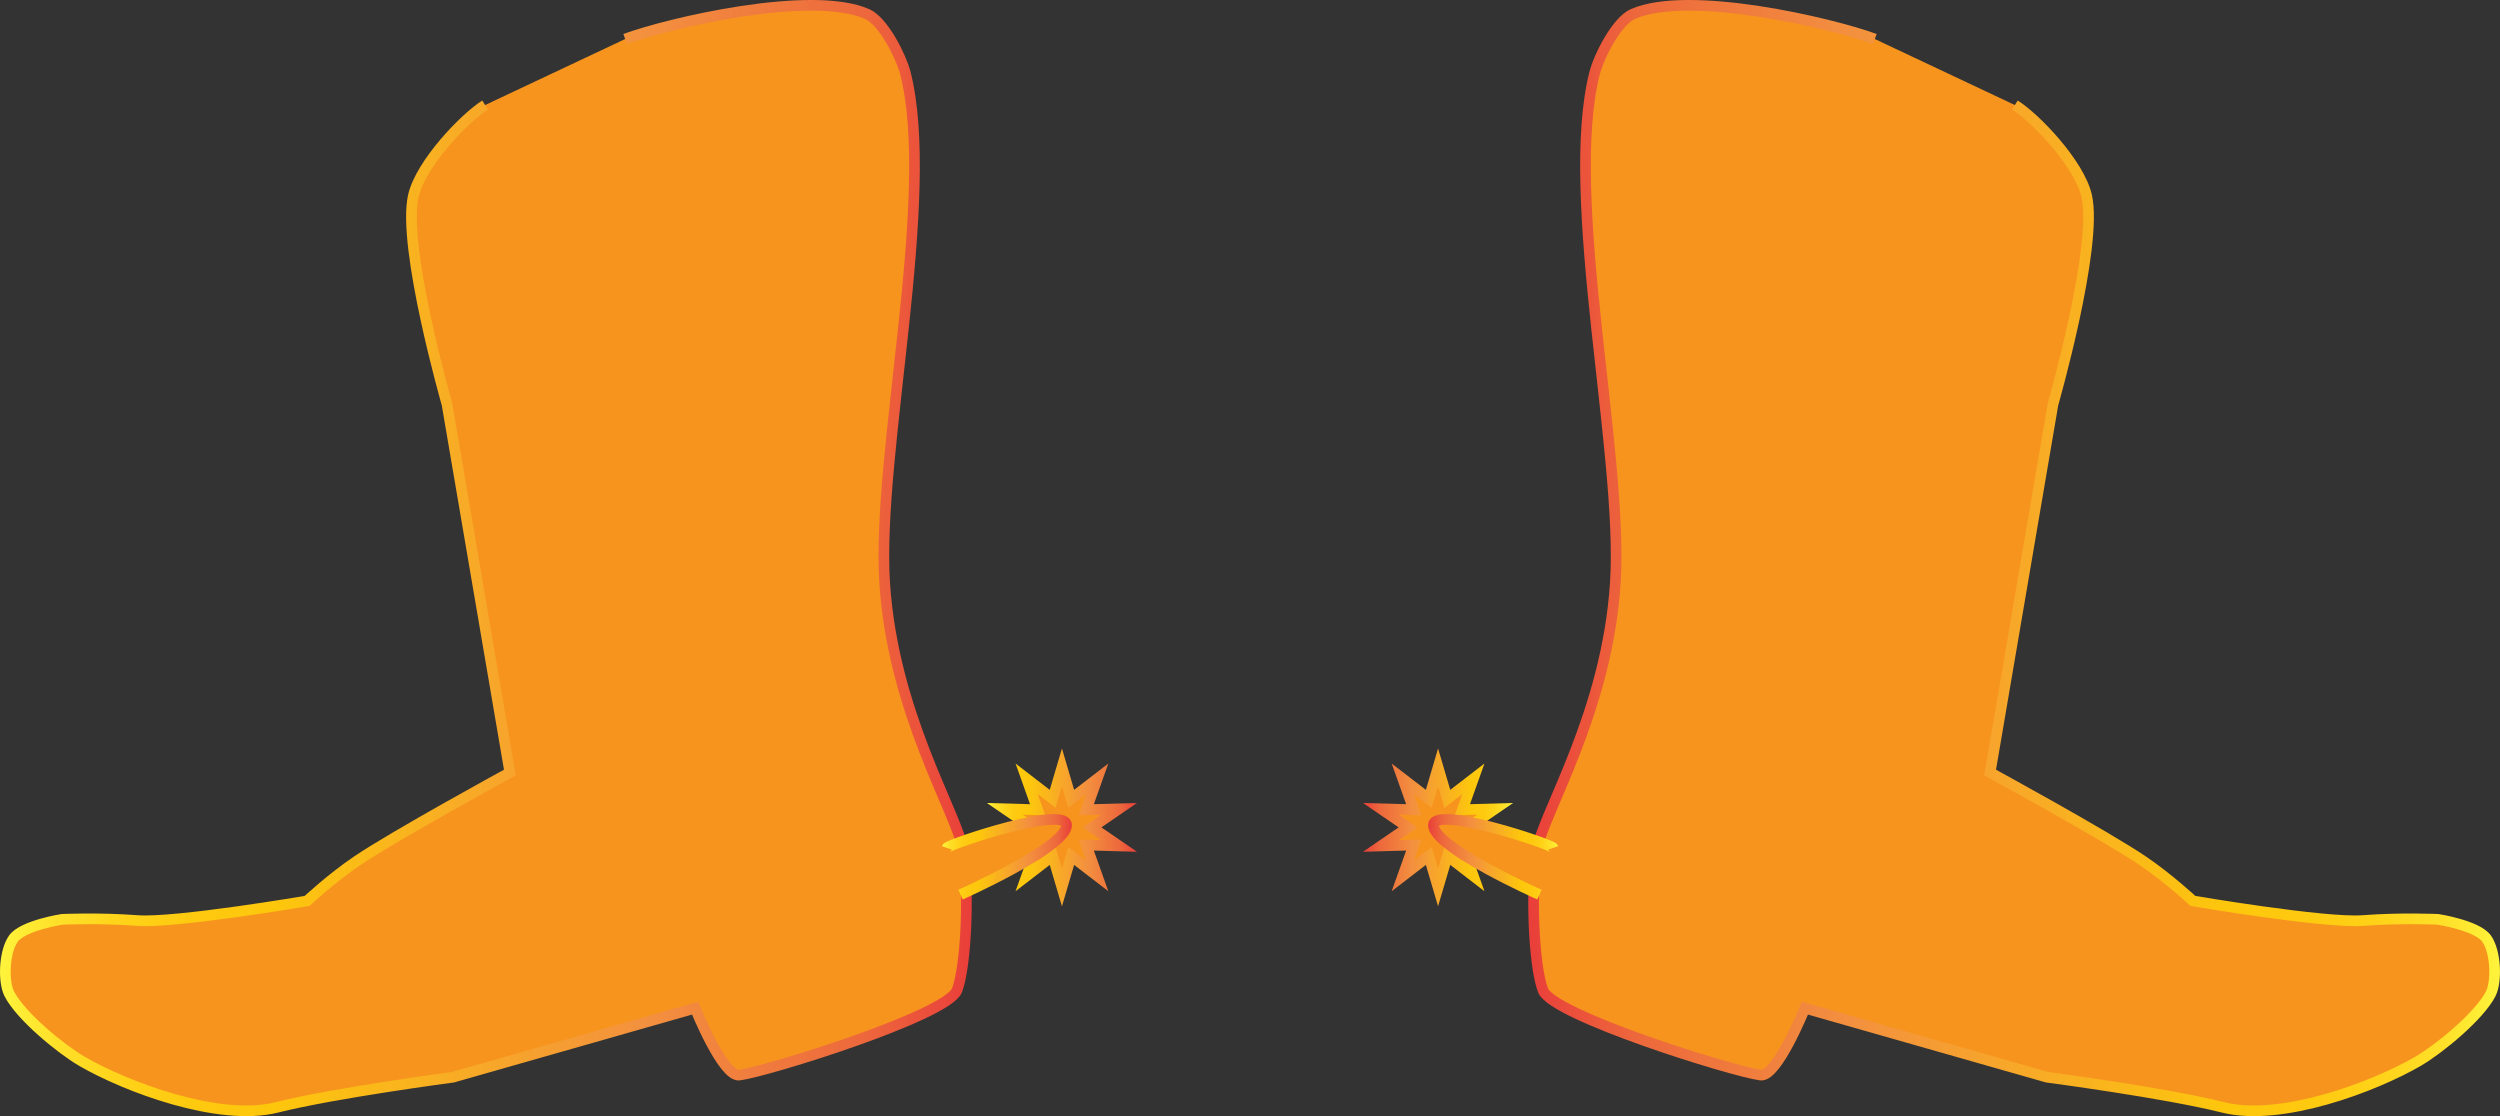 <?xml version="1.0" encoding="utf-8"?>
<!-- Generator: Adobe Illustrator 16.0.4, SVG Export Plug-In . SVG Version: 6.00 Build 0)  -->
<!DOCTYPE svg PUBLIC "-//W3C//DTD SVG 1.1//EN" "http://www.w3.org/Graphics/SVG/1.1/DTD/svg11.dtd">
<svg version="1.1" id="Layer_1" xmlns="http://www.w3.org/2000/svg" xmlns:xlink="http://www.w3.org/1999/xlink" x="0px" y="0px"
	 width="234.333px" height="104.62px" viewBox="0 0 234.333 104.62" enable-background="new 0 0 234.333 104.62"
	 xml:space="preserve">
<rect x="0" y="0" width="234.333" height="104.62" fill="#333333" stroke="none"/>
<g>
	<g>
		<linearGradient id="SVGID_1_" gradientUnits="userSpaceOnUse" x1="4.882812e-04" y1="52.31" x2="91.085" y2="52.31">
			<stop  offset="0" style="stop-color:#FFF33B"/>
			<stop  offset="0.059" style="stop-color:#FFE029"/>
			<stop  offset="0.13" style="stop-color:#FFD218"/>
			<stop  offset="0.203" style="stop-color:#FEC90F"/>
			<stop  offset="0.281" style="stop-color:#FDC70C"/>
			<stop  offset="0.668" style="stop-color:#F3903F"/>
			<stop  offset="0.888" style="stop-color:#ED683C"/>
			<stop  offset="1" style="stop-color:#E93E3A"/>
		</linearGradient>
		<path fill="#F7941E" stroke="url(#SVGID_1_)" stroke-miterlimit="10" d="M58.601,3.657C62.66,2.16,76.063-0.99,81.286,1.32
			c1.505,0.667,3.17,3.937,3.577,5.532c2.942,11.57-2.704,35.563-1.945,47.718c0.759,12.156,6.769,21.66,7.351,25.07
			c0.582,3.412,0.342,10.844-0.572,13.193c-0.916,2.35-17.72,7.588-20.391,7.938c-1.546,0.203-4.151-6.273-4.151-6.273
			l-22.702,6.475c0,0-11.037,1.453-16.506,2.826c-5.471,1.373-14.232-1.969-18.291-4.336c-2-1.168-5.726-4.242-6.78-6.301
			c-0.592-1.158-0.495-3.947,0.38-5.182c0.875-1.236,4.57-1.807,4.57-1.807s3.483-0.158,7.039,0.113
			c3.557,0.27,15.921-1.84,15.921-1.84s2.261-2.111,4.67-3.744c3.567-2.416,14.336-8.289,14.336-8.289l-5.896-34.534
			c0,0-4.224-14.729-3.158-19.498c0.683-3.054,4.859-7.371,6.733-8.535"/>
		<linearGradient id="SVGID_2_" gradientUnits="userSpaceOnUse" x1="92.502" y1="77.551" x2="106.575" y2="77.551">
			<stop  offset="0" style="stop-color:#FFF33B"/>
			<stop  offset="0.059" style="stop-color:#FFE029"/>
			<stop  offset="0.13" style="stop-color:#FFD218"/>
			<stop  offset="0.203" style="stop-color:#FEC90F"/>
			<stop  offset="0.281" style="stop-color:#FDC70C"/>
			<stop  offset="0.668" style="stop-color:#F3903F"/>
			<stop  offset="0.888" style="stop-color:#ED683C"/>
			<stop  offset="1" style="stop-color:#E93E3A"/>
		</linearGradient>
		<polygon fill="#F7941E" stroke="url(#SVGID_2_)" stroke-miterlimit="10" points="99.539,71.924 100.408,74.877 102.847,72.999 
			101.815,75.899 104.892,75.813 102.354,77.553 104.892,79.292 101.815,79.206 102.847,82.106 100.408,80.229 99.539,83.18 
			98.669,80.229 96.231,82.106 97.263,79.206 94.187,79.292 96.726,77.553 94.187,75.813 97.263,75.899 96.231,72.999 
			98.669,74.877 		"/>
		<linearGradient id="SVGID_3_" gradientUnits="userSpaceOnUse" x1="88.279" y1="80.308" x2="100.473" y2="80.308">
			<stop  offset="0" style="stop-color:#FFF33B"/>
			<stop  offset="0.059" style="stop-color:#FFE029"/>
			<stop  offset="0.13" style="stop-color:#FFD218"/>
			<stop  offset="0.203" style="stop-color:#FEC90F"/>
			<stop  offset="0.281" style="stop-color:#FDC70C"/>
			<stop  offset="0.668" style="stop-color:#F3903F"/>
			<stop  offset="0.888" style="stop-color:#ED683C"/>
			<stop  offset="1" style="stop-color:#E93E3A"/>
		</linearGradient>
		<path fill="#F7941E" stroke="url(#SVGID_3_)" stroke-miterlimit="10" d="M90.035,83.856c0,0,9.608-4.273,9.931-6.41
			c0.323-2.137-11.105,1.709-11.213,2.029"/>
	</g>
	<g>
		
			<linearGradient id="SVGID_4_" gradientUnits="userSpaceOnUse" x1="2066.591" y1="52.31" x2="2157.675" y2="52.31" gradientTransform="matrix(-1 0 0 1 2300.924 0)">
			<stop  offset="0" style="stop-color:#FFF33B"/>
			<stop  offset="0.059" style="stop-color:#FFE029"/>
			<stop  offset="0.13" style="stop-color:#FFD218"/>
			<stop  offset="0.203" style="stop-color:#FEC90F"/>
			<stop  offset="0.281" style="stop-color:#FDC70C"/>
			<stop  offset="0.668" style="stop-color:#F3903F"/>
			<stop  offset="0.888" style="stop-color:#ED683C"/>
			<stop  offset="1" style="stop-color:#E93E3A"/>
		</linearGradient>
		<path fill="#F7941E" stroke="url(#SVGID_4_)" stroke-miterlimit="10" d="M175.732,3.657c-4.06-1.497-17.463-4.647-22.686-2.337
			c-1.505,0.667-3.17,3.937-3.577,5.532c-2.942,11.57,2.704,35.563,1.945,47.718c-0.759,12.156-6.769,21.66-7.351,25.07
			c-0.582,3.412-0.342,10.844,0.572,13.193c0.916,2.35,17.72,7.588,20.391,7.938c1.546,0.203,4.151-6.273,4.151-6.273l22.702,6.475
			c0,0,11.037,1.453,16.506,2.826c5.471,1.373,14.232-1.969,18.291-4.336c2-1.168,5.726-4.242,6.78-6.301
			c0.592-1.158,0.495-3.947-0.38-5.182c-0.875-1.236-4.57-1.807-4.57-1.807s-3.483-0.158-7.039,0.113
			c-3.557,0.27-15.921-1.84-15.921-1.84s-2.261-2.111-4.67-3.744c-3.567-2.416-14.336-8.289-14.336-8.289l5.896-34.534
			c0,0,4.224-14.729,3.158-19.498c-0.683-3.054-4.859-7.371-6.733-8.535"/>
		
			<linearGradient id="SVGID_5_" gradientUnits="userSpaceOnUse" x1="2159.093" y1="77.551" x2="2173.167" y2="77.551" gradientTransform="matrix(-1 0 0 1 2300.924 0)">
			<stop  offset="0" style="stop-color:#FFF33B"/>
			<stop  offset="0.059" style="stop-color:#FFE029"/>
			<stop  offset="0.13" style="stop-color:#FFD218"/>
			<stop  offset="0.203" style="stop-color:#FEC90F"/>
			<stop  offset="0.281" style="stop-color:#FDC70C"/>
			<stop  offset="0.668" style="stop-color:#F3903F"/>
			<stop  offset="0.888" style="stop-color:#ED683C"/>
			<stop  offset="1" style="stop-color:#E93E3A"/>
		</linearGradient>
		<polygon fill="#F7941E" stroke="url(#SVGID_5_)" stroke-miterlimit="10" points="134.794,71.924 133.925,74.877 131.486,72.999 
			132.518,75.899 129.441,75.813 131.979,77.553 129.441,79.292 132.518,79.206 131.486,82.106 133.925,80.229 134.794,83.18 
			135.664,80.229 138.102,82.106 137.07,79.206 140.146,79.292 137.607,77.553 140.146,75.813 137.07,75.899 138.102,72.999 
			135.664,74.877 		"/>
		
			<linearGradient id="SVGID_6_" gradientUnits="userSpaceOnUse" x1="2154.87" y1="80.308" x2="2167.064" y2="80.308" gradientTransform="matrix(-1 0 0 1 2300.924 0)">
			<stop  offset="0" style="stop-color:#FFF33B"/>
			<stop  offset="0.059" style="stop-color:#FFE029"/>
			<stop  offset="0.13" style="stop-color:#FFD218"/>
			<stop  offset="0.203" style="stop-color:#FEC90F"/>
			<stop  offset="0.281" style="stop-color:#FDC70C"/>
			<stop  offset="0.668" style="stop-color:#F3903F"/>
			<stop  offset="0.888" style="stop-color:#ED683C"/>
			<stop  offset="1" style="stop-color:#E93E3A"/>
		</linearGradient>
		<path fill="#F7941E" stroke="url(#SVGID_6_)" stroke-miterlimit="10" d="M144.298,83.856c0,0-9.608-4.273-9.931-6.41
			c-0.323-2.137,11.105,1.709,11.213,2.029"/>
	</g>
</g>
</svg>
